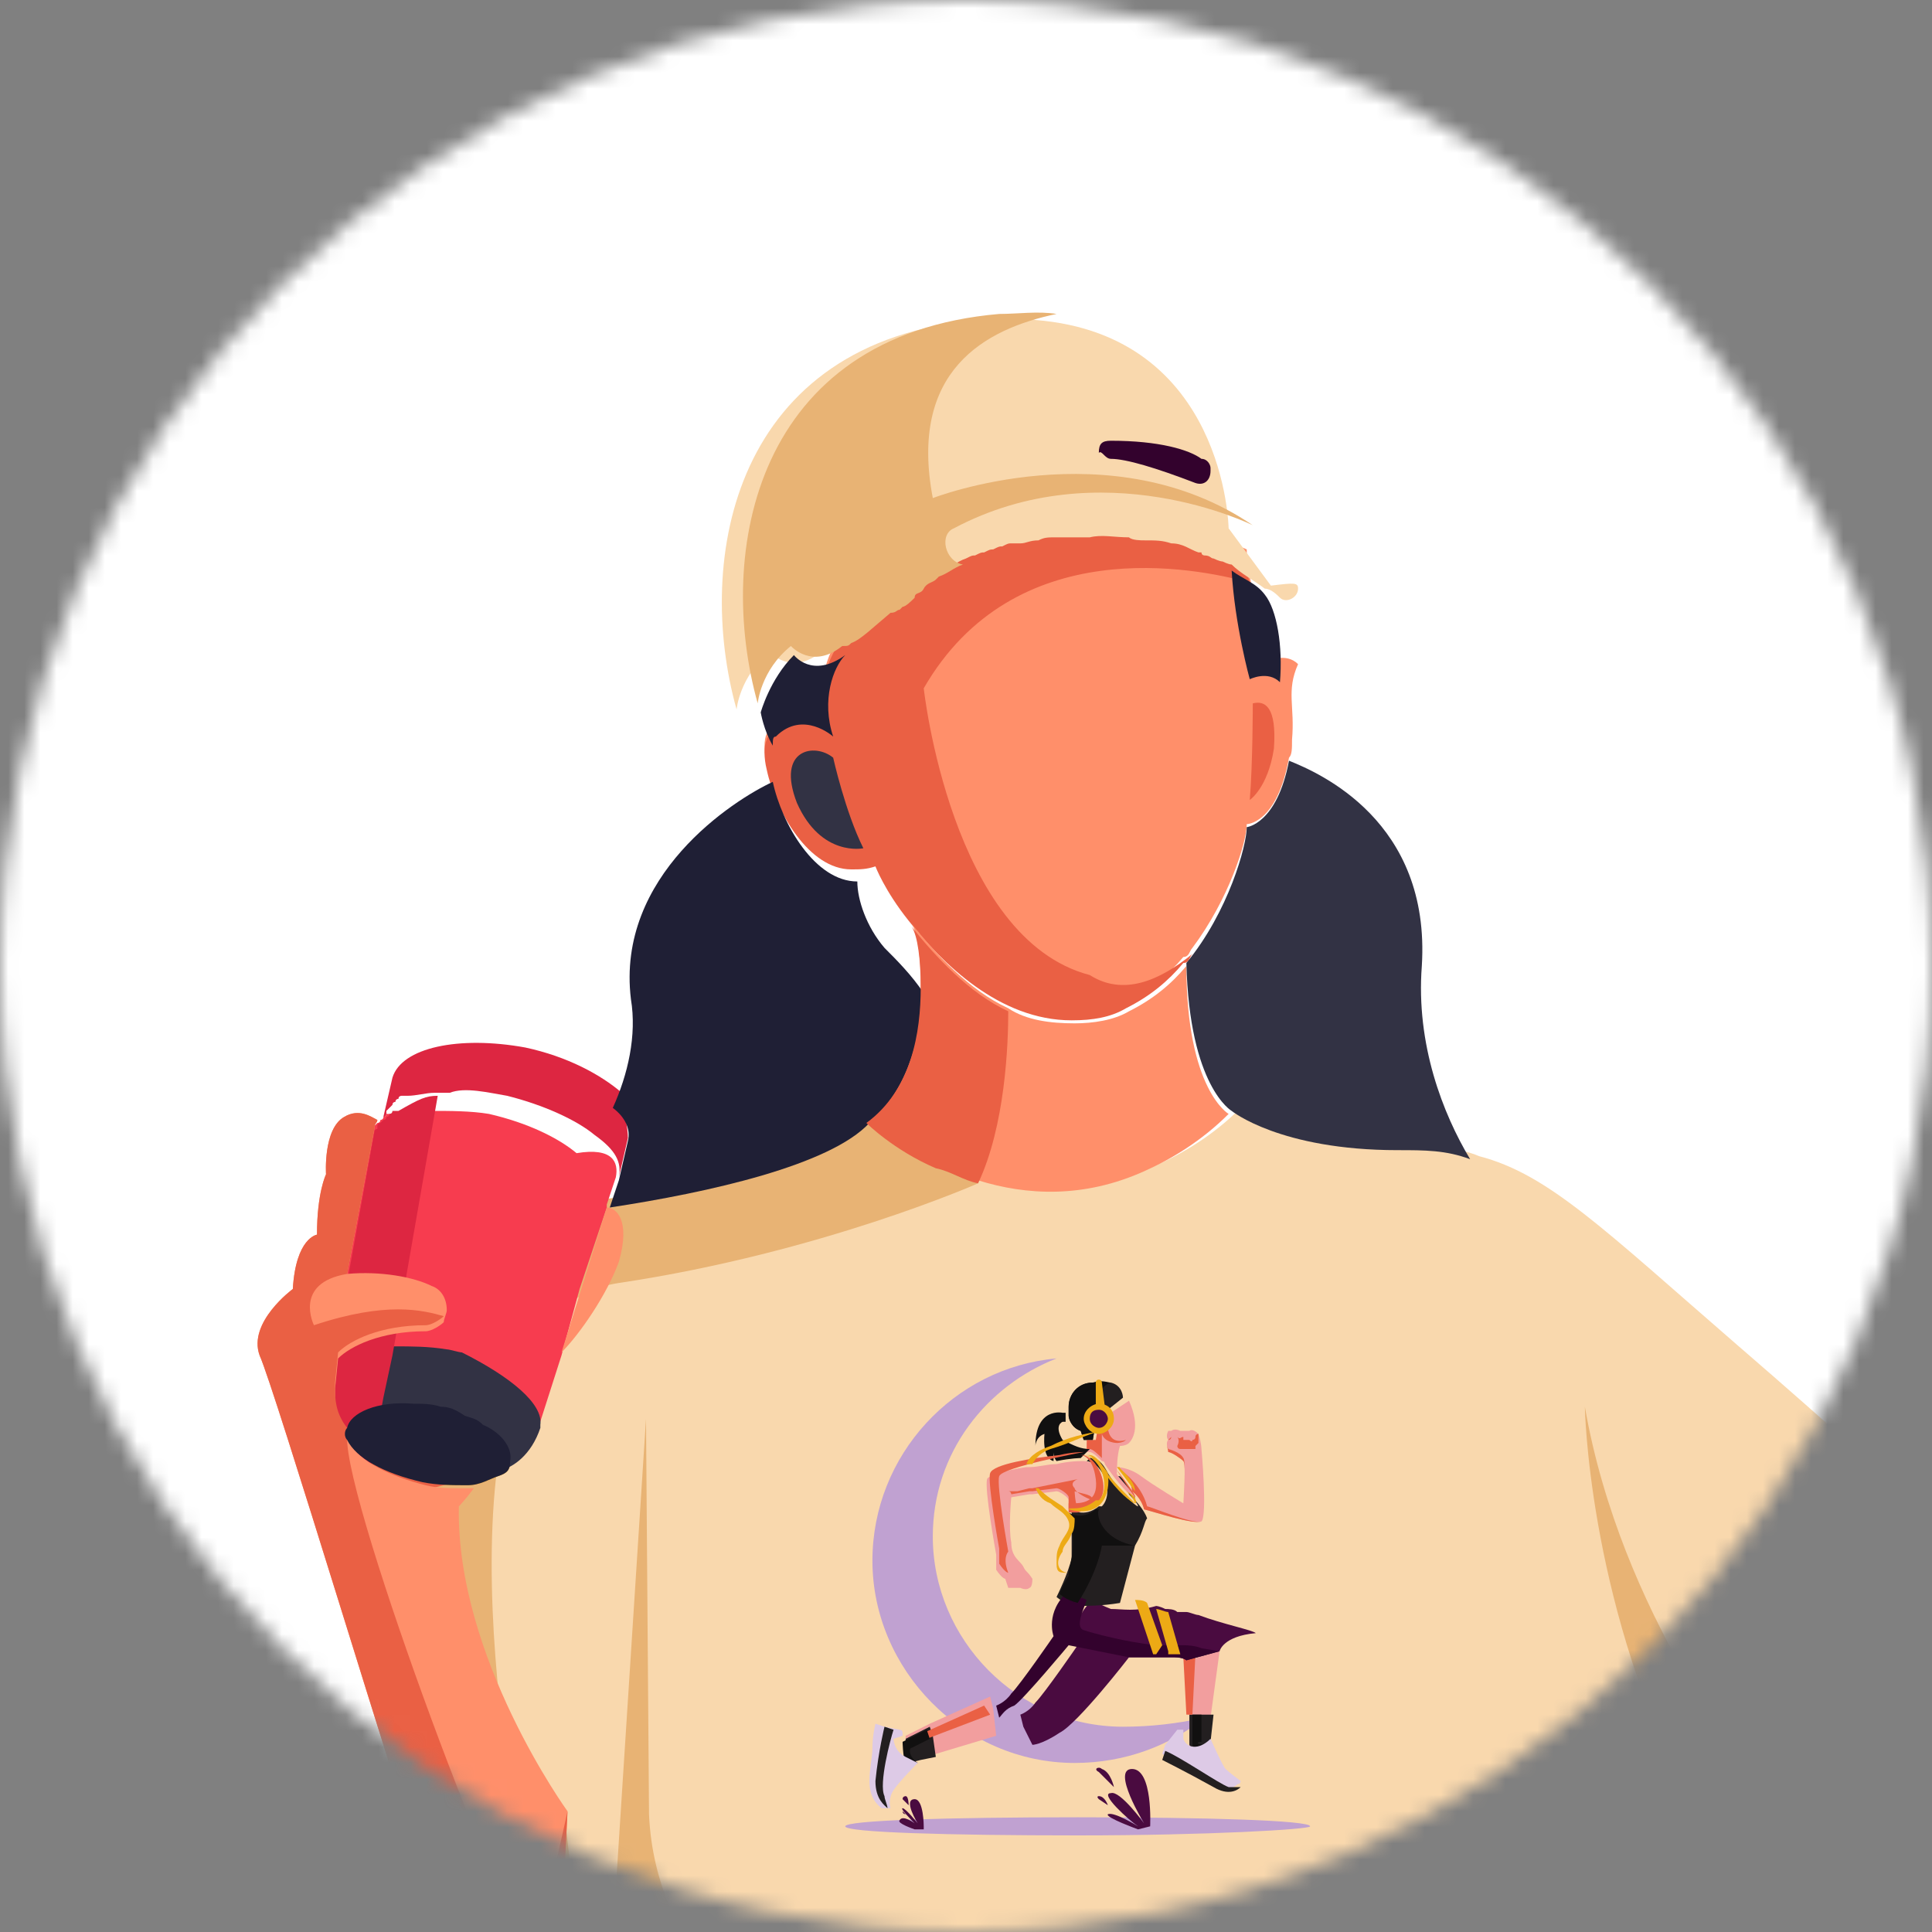 <svg width="120" height="120" viewBox="0 0 120 120" fill="none" xmlns="http://www.w3.org/2000/svg">
<rect x="0" y="0" width="120" height="120" fill="#808080" stroke="none"/>
<mask id="mask0_467_19164" style="mask-type:alpha" maskUnits="userSpaceOnUse" x="0" y="0" width="120" height="120">
<circle cx="60" cy="60" r="60" fill="#C4C4C4"/>
</mask>
<g mask="url(#mask0_467_19164)">
<path d="M245.063 -43.5H-117.937V357.938H245.063V-43.5Z" fill="white"/>
<path d="M131.063 121.688L117.188 119.063C119.063 118.5 120.375 118.125 120.375 118.125L106.875 113.438C106.875 113.438 94.125 120.563 87.375 125.813C87.375 125.813 84.938 126.75 83.25 129.563H43.5L42.938 132.188L37.5 134.25C34.688 135.375 31.312 134.063 30.188 130.875C28.5 126.75 26.625 121.5 25.875 116.438C25.688 114.938 25.688 113.813 25.688 112.313C25.688 112.313 25.688 112.313 25.688 112.125C25.688 106.688 26.812 95.813 27.75 87.375C28.5 80.813 29.25 75.563 29.25 75.563C29.25 75.563 31.312 75.375 34.312 75C35.438 74.813 36.938 74.813 38.438 74.438C44.062 73.688 51 72.375 53.812 69.938C54 69.75 54.375 69.375 54.562 69.188C54.562 69.188 56.25 70.688 58.875 72C59.625 72.563 60.562 72.75 61.5 72.938C64.312 73.875 68.062 74.063 71.812 72.375C73.5 71.625 75.375 70.5 77.062 68.813C77.062 68.813 80.25 71.438 87.375 71.25C89.062 71.25 90.562 71.25 91.875 71.813C96.188 72.938 99.563 76.313 108 83.625C118.875 93 132.375 105.563 133.313 107.25C133.688 109.5 132.938 116.813 131.063 121.688Z" fill="#F9D8AD"/>
<path d="M108.75 110.063C108.75 110.063 100.688 100.313 98.438 87.375C98.438 87.375 98.625 99 104.438 110.813L82.5 127.5C82.5 127.5 68.062 127.687 56.25 128.062C47.812 128.25 40.688 121.5 40.312 112.688L40.125 88.125L37.688 126C36.938 125.063 36.562 123.937 36.188 122.625L35.062 112.688C35.062 112.688 33.562 113.438 31.688 113.813C29.625 114.375 27.188 114.375 25.125 112.688C25.125 113.813 25.312 115.312 25.312 116.812C26.062 121.875 27.938 127.5 29.625 131.25C30.75 134.063 34.125 135.562 36.938 134.625L42.375 132.563L42.938 129.937H82.688C84.188 127.312 86.812 126.187 86.812 126.187C93.375 120.937 106.313 113.813 106.313 113.813L125.813 105.75L108.75 110.063Z" fill="#E8B374"/>
<path d="M60.75 73.5C60.75 73.5 51 77.812 38.438 79.688C25.875 81.562 32.062 112.875 32.062 112.875L31.5 113.813L29.062 120.562C29.062 120.562 27.375 119.063 25.312 116.438C25.125 114.938 25.125 113.813 25.125 112.313C25.125 112.313 25.125 112.312 25.125 112.125C25.125 106.687 26.25 95.812 27.188 87.375C27.938 80.812 28.688 75.562 28.688 75.562C28.688 75.562 30.75 75.375 33.75 75C34.875 74.812 36.375 74.812 37.875 74.438C43.5 73.688 50.438 72.375 53.25 69.938C53.438 69.75 53.812 69.375 54 69.188C54 69.188 55.688 70.688 58.312 72C59.062 72.75 59.812 72.938 60.75 73.5Z" fill="#E8B374"/>
<path d="M80.25 45.938C80.25 46.5 80.25 46.875 80.062 47.062C79.312 51.188 77.438 51.188 77.438 51.188C77.438 52.312 76.312 55.875 74.062 58.875C73.875 59.062 73.875 59.438 73.5 59.438C72.562 60.562 71.438 61.5 69.938 62.25C69 62.812 67.875 63 66.562 63C62.062 63 58.5 59.438 56.438 56.812C54.938 54.938 54.375 53.438 54.375 53.438C53.812 53.625 53.438 53.625 52.875 53.625C50.25 53.625 48.188 50.062 47.625 47.438C47.438 46.688 47.438 45.938 47.625 45.562C47.625 45.375 47.812 45.375 47.812 45C49.688 43.5 51.375 45 51.375 45C50.625 42.562 51.375 40.688 52.125 39.562C52.312 39.562 52.312 39.375 52.688 39.375C53.25 38.812 53.812 38.25 55.125 37.5C55.312 37.5 55.312 37.312 55.688 37.312L55.875 37.125C56.062 36.938 56.438 36.562 56.625 36.562C56.812 36.375 57.188 36.375 57.188 36C57.375 35.812 57.75 35.812 57.938 35.438L58.125 35.25C59.062 34.688 60 34.312 60.938 33.75C61.125 33.75 61.125 33.75 61.5 33.562C61.688 33.562 61.688 33.562 62.062 33.375C62.25 33.375 62.25 33.375 62.625 33.188C62.812 33.188 62.812 33.188 63.188 33C63.375 33 63.375 33 63.75 32.812C63.938 32.812 63.938 32.812 64.312 32.812C64.875 32.812 65.062 32.625 65.438 32.625C66 32.625 66.188 32.438 66.562 32.438C66.75 32.438 67.312 32.438 67.5 32.438C67.688 32.438 67.688 32.438 68.062 32.438C68.25 32.438 68.25 32.438 68.625 32.438C69.375 32.438 70.312 32.438 71.062 32.438C71.25 32.438 71.812 32.438 72 32.625C72.562 32.625 72.938 32.812 73.688 32.812C74.25 33 74.625 33 75.375 33.375H75.562C75.562 33.375 75.75 33.375 75.75 33.562C75.938 33.562 75.938 33.75 76.312 33.75C76.5 33.75 76.875 33.938 76.875 33.938C77.062 33.938 77.438 34.125 77.438 34.125C77.438 34.688 77.438 35.25 77.625 35.812C78.188 38.625 78.75 41.062 78.75 41.062C78.75 41.062 79.875 40.5 80.625 41.25C79.875 42.938 80.438 43.875 80.25 45.938Z" fill="#FF8F6A"/>
<path d="M74.062 59.25C73.875 59.437 73.875 59.812 73.5 59.812C72.562 60.937 71.438 61.875 69.938 62.625C69 63.187 67.875 63.375 66.562 63.375C62.062 63.375 58.5 59.812 56.438 57.187C54.938 55.312 54.375 53.812 54.375 53.812C53.812 54 53.438 54 52.875 54C50.25 54 48.188 50.437 47.625 47.812C47.438 47.062 47.438 46.312 47.625 45.937C47.625 45.75 47.812 45.75 47.812 45.375C49.688 43.875 51.375 45.375 51.375 45.375C50.625 42.937 51.375 41.062 52.125 39.937C52.312 39.937 52.312 39.75 52.688 39.75C53.25 39.187 53.812 38.625 55.125 37.875C55.312 37.875 55.312 37.687 55.688 37.687L55.875 37.5C56.062 37.312 56.438 36.937 56.625 36.937C56.812 36.75 57.188 36.75 57.188 36.375C57.375 36.187 57.75 36.187 57.938 35.812L58.125 35.625C59.062 35.062 60 34.687 60.938 34.125C61.125 34.125 61.125 34.125 61.5 33.937C61.688 33.937 61.688 33.937 62.062 33.75C62.25 33.75 62.25 33.75 62.625 33.562C62.812 33.562 62.812 33.562 63.188 33.375C63.375 33.375 63.375 33.375 63.75 33.187C63.938 33.187 63.938 33.187 64.312 33.187C64.875 33.187 65.062 33 65.438 33C66 33 66.188 32.812 66.562 32.812C66.75 32.812 67.312 32.812 67.5 32.812C67.688 32.812 67.688 32.812 68.062 32.812C68.25 32.812 68.25 32.812 68.625 32.812C69.375 32.812 70.312 32.812 71.062 32.812C71.25 32.812 71.812 32.812 72 33C72.562 33 72.938 33.187 73.688 33.187C74.25 33.375 74.625 33.375 75.375 33.75H75.563C75.563 33.75 75.75 33.75 75.75 33.937C75.938 33.937 75.938 34.125 76.312 34.125C76.5 34.125 76.875 34.312 76.875 34.312C77.062 34.312 77.438 34.5 77.438 34.5C77.438 35.062 77.438 35.625 77.625 36.187C74.25 35.25 63 33 57.375 42.75C57.375 42.75 59.062 58.312 67.688 60.562C69.75 61.875 72 60.937 74.062 59.25Z" fill="#EA6044"/>
<path d="M120.188 118.125C120.188 118.125 119.063 118.313 117 119.063C110.438 120.938 95.25 125.438 92.625 127.5C89.25 130.313 89.062 138.563 89.062 138.563C89.062 138.563 90 140.25 91.125 143.25C91.688 144.938 91.688 147 91.688 148.688C91.688 149.813 91.5 150.75 91.5 150.75L85.125 134.625C84.188 138.188 82.688 139.875 81.562 140.25C81.375 140.438 80.812 140.438 80.625 140.25C80.062 140.063 79.875 139.5 80.062 138.75L82.125 133.313C82.125 131.625 82.688 130.125 83.25 129.188C84.75 126.563 87.375 125.438 87.375 125.438C93.938 120.188 106.875 113.062 106.875 113.062L120.188 118.125Z" fill="#FF8F6A"/>
<path d="M31.688 90.75C31.688 91.313 31.5 91.5 30.938 91.688C30.375 91.875 29.812 92.25 29.062 92.25C28.125 92.25 27.188 92.25 26.25 92.063C23.812 91.5 22.125 90.563 21.562 89.438C21.375 89.25 21.375 88.875 21.562 88.688C21.75 87.75 23.438 87 25.688 87.188C26.25 87.188 26.812 87.188 27.375 87.375C27.938 87.375 28.312 87.563 28.875 87.938C29.438 88.125 29.625 88.125 30 88.5C30.938 88.875 31.875 89.813 31.688 90.75Z" fill="#EDAA15"/>
<path d="M39 70.688L38.438 73.125C38.625 72.188 38.25 71.438 36.938 70.5C35.812 69.562 33.75 68.625 31.5 68.062C30.375 67.875 28.875 67.5 27.938 67.875H27.75C27.75 67.875 27.75 67.875 27.562 67.875C27.375 67.875 27.375 67.875 27 67.875C26.438 67.875 25.875 68.062 25.312 68.062H25.125H24.938C24.938 68.062 24.75 68.062 24.75 68.25C24.75 68.25 24.562 68.25 24.562 68.438C24.562 68.438 24.375 68.438 24.375 68.625C24.375 68.625 24.375 68.625 24.188 68.812L24 69C24 69 24 69 24 69.188C24 69.188 24 69.375 23.812 69.375L24.375 66.938C24.938 65.062 28.5 64.312 32.625 65.062C35.25 65.625 37.312 66.75 38.625 67.875C38.812 69.188 39 70.125 39 70.688Z" fill="#DD2641"/>
<path d="M38.25 73.125L37.688 74.812V75L36 80.062L34.875 84.188L33.375 88.875L29.25 88.125L28.125 87.938L27.188 87.75L25.125 87.188L23.625 87L20.062 86.25V86.062L22.875 70.5C22.875 70.5 22.875 70.312 23.062 70.312C23.062 70.312 23.062 70.312 23.062 70.125C23.062 69.938 23.25 69.938 23.25 69.938C23.25 69.938 23.25 69.938 23.438 69.75C23.438 69.75 23.625 69.75 23.625 69.562C23.625 69.562 23.812 69.562 23.812 69.375C23.812 69.375 24 69.375 24 69.188H24.188H24.375C24.938 69 25.312 69 26.062 69C26.062 69 26.062 69 26.25 69H26.438C26.438 69 26.438 69 26.625 69H26.812C27.938 69 29.25 69 30.375 69.188C32.812 69.75 34.688 70.688 35.812 71.625C38.062 71.25 38.438 72.188 38.25 73.125Z" fill="#F73C4F"/>
<path d="M33.562 88.5V88.688C33 90.375 31.875 91.125 31.125 91.312C30.375 91.5 30.188 91.5 30.188 91.5H29.438L25.125 91.312C24.375 91.125 24 90.75 23.438 90.562C22.688 90 21.938 89.625 21.75 88.875C20.812 87.75 20.812 86.438 20.812 85.688V85.5C20.812 85.5 20.812 85.5 20.812 85.312C21 84.375 22.688 83.625 24.562 83.625C25.5 83.625 26.625 83.625 27.75 83.812C27.938 83.812 28.5 84 28.688 84C31.688 85.5 33.75 87.188 33.562 88.5Z" fill="#323244"/>
<path d="M38.438 78.375C37.688 80.437 36 82.875 34.875 84L37.688 75C38.25 75 39.188 75.75 38.438 78.375Z" fill="#FF8F6A"/>
<path d="M80.625 36.563C80.625 37.125 79.875 37.5 79.5 37.125C79.312 36.938 78.938 36.563 78.562 36.563C77.812 36 77.062 35.625 76.5 35.063C76.312 35.063 75.938 34.875 75.938 34.875C75.75 34.875 75.375 34.688 75.375 34.688C75.188 34.688 75.188 34.5 74.812 34.5C74.812 34.5 74.625 34.5 74.625 34.312H74.438C73.875 34.125 73.5 33.75 72.75 33.75C72.188 33.563 71.812 33.563 71.062 33.563C70.875 33.563 70.312 33.562 70.125 33.375C69.188 33.375 68.438 33.188 67.688 33.375C67.5 33.375 67.5 33.375 67.125 33.375C66.938 33.375 66.938 33.375 66.562 33.375C66.375 33.375 65.812 33.375 65.625 33.375C65.062 33.375 64.875 33.375 64.5 33.563C63.938 33.563 63.75 33.75 63.375 33.75C63.188 33.75 63.188 33.75 62.812 33.75C62.625 33.75 62.625 33.75 62.25 33.938C62.062 33.938 62.062 33.938 61.688 34.125C61.5 34.125 61.5 34.125 61.125 34.312C60.938 34.312 60.938 34.313 60.562 34.5C60.375 34.5 60.375 34.5 60 34.688C59.438 34.875 59.062 35.25 58.5 35.438C57.938 35.625 57.562 36 57 36.188L56.812 36.375C56.625 36.563 56.25 36.563 56.062 36.938C55.875 37.125 55.5 37.125 55.5 37.5C55.312 37.688 54.938 38.062 54.75 38.062L54.562 38.25C54.375 38.25 54.375 38.438 54 38.438C52.875 39.375 52.125 40.125 51.562 40.313C51.375 40.5 51.375 40.5 51 40.5C49.125 42 47.812 40.5 47.812 40.5C45.938 42 45.75 44.063 45.75 44.063C43.125 34.688 45.562 21.188 60.75 19.875C61.875 19.875 63.188 19.688 64.312 19.875C76.125 20.813 76.312 32.813 76.312 32.813L78.938 36.375C80.438 36.188 80.625 36.188 80.625 36.563Z" fill="#F9D8AD"/>
<path d="M51.75 45.75C51.75 45.75 49.875 44.063 48.188 45.75C48 45.75 48 45.938 48 46.313C47.438 45.375 47.25 44.25 47.25 44.25C47.25 44.25 47.812 42.188 49.312 40.688C49.312 40.688 50.438 42.188 52.5 40.688C51.75 41.438 51 43.5 51.75 45.75Z" fill="#1F1F35"/>
<path d="M76.312 69.188C74.625 70.875 72.75 72 71.062 72.75C67.312 74.438 63.75 74.25 60.75 73.312C59.812 73.125 59.062 72.562 58.125 72.375C55.5 71.25 53.812 69.562 53.812 69.562C56.625 67.5 57.188 63.938 57.188 61.125C57.188 59.438 57 57.938 56.625 57.375C58.125 59.25 60.188 61.5 62.625 62.625C63.75 63.375 65.25 63.562 66.75 63.562C67.875 63.562 69.188 63.375 70.125 62.812C71.625 62.062 72.75 61.125 73.688 60C73.688 67.688 76.312 69.188 76.312 69.188Z" fill="#FF8F6A"/>
<path d="M54 69.75C51.562 72.375 44.062 74.062 37.875 75L38.438 73.312L39 70.875C39.188 70.125 38.812 69.375 38.062 68.812C39 66.75 39.562 64.312 39.188 62.062C38.25 54.375 45.562 49.688 48 48.562C48.562 51.188 50.625 54.75 53.25 54.75C53.25 55.875 53.812 57.562 54.938 58.875C55.688 59.625 56.625 60.562 57.375 61.688C57.188 63.938 56.625 67.5 54 69.75Z" fill="#1F1F35"/>
<path d="M91.312 72C89.812 71.438 88.5 71.438 86.812 71.438C79.5 71.438 76.5 69 76.5 69C76.5 69 73.875 67.5 73.688 59.813C76.312 56.625 77.438 52.5 77.438 51.375C77.438 51.375 79.312 51.188 80.062 47.25C81.938 48 88.875 51 88.312 60C87.938 64.875 89.625 69.188 91.312 72Z" fill="#323244"/>
<path d="M79.5 42.375C78.75 41.625 77.625 42.188 77.625 42.188C77.625 42.188 76.688 38.812 76.5 35.438C77.25 36 78 36.188 78.562 36.938C79.312 37.875 79.688 40.125 79.5 42.375Z" fill="#1F1F35"/>
<path d="M77.813 43.688C77.813 43.688 77.813 47.438 77.625 49.688C77.625 49.688 78.75 48.938 79.125 46.5C79.313 43.875 78.563 43.5 77.813 43.688Z" fill="#EA6044"/>
<path d="M51.75 47.062C51.75 47.062 52.5 50.437 53.625 52.687C53.625 52.687 51 53.25 49.5 49.875C48.188 46.5 50.625 46.125 51.75 47.062Z" fill="#323244"/>
<path d="M60.75 73.5C59.812 73.313 59.062 72.75 58.125 72.563C55.5 71.438 53.812 69.75 53.812 69.75C56.625 67.688 57.188 64.125 57.188 61.313C57.188 59.625 57 58.125 56.625 57.563C58.125 59.438 60.188 61.688 62.625 62.813C62.625 64.875 62.438 69.938 60.75 73.5Z" fill="#EA6044"/>
<path d="M59.812 35.063C59.25 35.25 58.875 35.625 58.312 35.813L58.125 36C57.938 36.188 57.562 36.188 57.375 36.563C57.188 36.938 56.812 36.75 56.812 37.125C56.625 37.313 56.25 37.688 56.062 37.688L55.875 37.875C55.688 37.875 55.688 38.063 55.312 38.063C54.188 39 53.438 39.75 52.875 39.938C52.688 40.125 52.688 40.125 52.312 40.125C50.438 41.625 49.125 40.125 49.125 40.125C47.25 41.625 47.062 43.688 47.062 43.688C44.438 34.313 46.875 20.813 62.062 19.5C63.188 19.5 64.5 19.313 65.625 19.5C61.125 20.438 56.438 23.063 57.938 30.938C57.938 30.938 69 26.625 77.812 32.625C77.812 32.625 68.438 27.938 59.25 32.813C58.312 33.188 58.688 34.875 59.812 35.063Z" fill="#E8B374"/>
<path d="M120.188 118.125C120.188 118.125 119.063 118.313 117 119.063L104.063 117L87.188 127.125C87.188 127.125 82.875 129.563 83.438 133.313C83.438 133.313 81.75 138.563 80.25 140.438C79.688 140.25 79.5 139.688 79.688 138.938L81.75 133.5C81.75 131.813 82.312 130.313 82.875 129.375C84.375 126.75 87 125.625 87 125.625C93.562 120.375 106.5 113.25 106.5 113.25L120.188 118.125Z" fill="#EA6044"/>
<path d="M28.125 92.062C26.625 92.625 22.125 93.562 20.812 90.375C18.938 86.625 21 84 21 84L20.812 85.875C20.812 85.875 20.812 85.875 20.812 86.062V86.25C20.812 87 20.812 88.125 21.75 89.438C22.312 90.562 24.188 91.5 26.438 92.062C26.625 92.062 27.375 92.062 28.125 92.062Z" fill="#EA6044"/>
<path d="M27.188 68.062L24.375 84.188L23.812 86.812L23.062 90.938C23.062 90.938 23.062 90.938 23.062 91.125C22.312 90.562 21.562 90.188 21.375 89.438C20.438 88.312 20.438 87 20.438 86.25V86.062C20.438 86.062 20.438 86.062 20.438 85.875L23.25 70.312C23.25 70.312 23.25 70.125 23.438 70.125C23.438 70.125 23.438 70.125 23.438 69.938C23.438 69.75 23.625 69.75 23.625 69.75C23.625 69.75 23.625 69.75 23.812 69.562C23.812 69.562 24 69.562 24 69.375C24 69.375 24.188 69.375 24.188 69.188C24.188 69.188 24.375 69.188 24.375 69H24.562H24.75C26.062 68.25 26.438 68.062 27.188 68.062Z" fill="#DD2641"/>
<path d="M35.25 112.5L34.312 131.25C34.312 131.25 29.062 125.25 27 118.312C24.562 111.187 17.062 86.25 16.125 84.187C15.375 82.125 18.188 80.062 18.188 80.062C18.375 76.875 19.688 76.687 19.688 76.687C19.688 74.062 20.25 72.937 20.25 72.937C20.25 72.937 20.062 70.125 21.375 69.375C22.312 68.812 23.062 69.375 23.438 69.562C23.438 69.75 23.25 69.75 23.25 70.125L21.562 79.125C23.625 78.937 25.688 79.312 26.812 79.875C27.375 80.062 27.75 80.625 27.75 81.375C27.75 81.562 27.562 81.937 27.562 82.125C27.375 82.312 26.812 82.687 26.438 82.687C23.625 82.687 21.75 83.625 21 84.375L20.812 86.25C20.812 86.25 20.812 86.25 20.812 86.437V86.625C20.812 87.187 20.812 88.125 21.562 89.062C21.562 89.25 21.75 89.625 21.75 89.625C22.312 90.75 24.188 91.687 26.438 92.25C27.188 92.437 27.938 92.437 28.5 92.437C28.688 92.437 29.25 92.437 29.438 92.437C28.875 93.187 28.5 93.562 28.5 93.562C28.312 102.937 35.25 112.5 35.25 112.5Z" fill="#FF8F6A"/>
<path d="M35.25 112.5L34.312 131.25C34.312 131.25 29.062 125.25 27 118.312C24.562 111.187 17.062 86.25 16.125 84.187C15.375 82.125 18.188 80.062 18.188 80.062C18.375 76.875 19.688 76.687 19.688 76.687C19.688 74.062 20.25 72.937 20.25 72.937C20.25 72.937 20.062 70.125 21.375 69.375C22.312 68.812 23.062 69.375 23.438 69.562C23.438 69.75 23.25 69.75 23.25 70.125L21.562 79.125C18.188 79.687 19.5 82.312 19.5 82.312C24 80.812 26.25 81.375 27.562 81.75C27.375 81.937 26.812 82.312 26.438 82.312C23.625 82.312 21.75 83.25 21 84L20.812 85.875C20.812 85.875 20.812 85.875 20.812 86.062V86.25C20.812 86.812 20.812 87.75 21.562 88.687C21.562 88.875 21.562 88.875 21.562 89.25C21.375 93.375 31.875 121.312 33 120.75C33.562 120.375 35.25 112.5 35.25 112.5Z" fill="#EA6044"/>
<path d="M31.688 90.75C31.688 91.313 31.5 91.5 30.938 91.688C30.375 91.875 29.812 92.25 29.062 92.25C28.125 92.25 27.188 92.25 26.25 92.063C23.812 91.5 22.125 90.563 21.562 89.438C21.375 89.25 21.375 88.875 21.562 88.688C21.75 87.75 23.438 87 25.688 87.188C26.25 87.188 26.812 87.188 27.375 87.375C27.938 87.375 28.312 87.563 28.875 87.938C29.438 88.125 29.625 88.125 30 88.5C30.938 88.875 31.875 89.813 31.688 90.75Z" fill="#1F1F35"/>
<path d="M69 28.5C69.938 28.5 71.812 29.062 74.25 30C74.812 30.188 75.188 29.812 75.188 29.25V29.062C75.188 28.875 75 28.5 74.625 28.5C73.875 27.938 72 27.375 69 27.375C68.438 27.375 68.25 27.562 68.25 28.125C68.438 27.938 68.625 28.5 69 28.5Z" fill="#33022D"/>
<path d="M69.75 107.25C63.188 107.25 57.938 101.812 57.938 95.437C57.938 90.187 61.312 86.062 65.625 84.375C59.25 84.937 54.188 90.375 54.188 96.937C54.188 103.687 59.812 109.5 66.75 109.5C69.938 109.5 72.75 108.375 74.812 106.687C73.125 107.062 71.438 107.25 69.75 107.25Z" fill="#C0A1D1"/>
<path d="M61.875 107.813L58.125 108.938L57.188 109.125L56.438 109.313C56.25 108.563 56.25 107.813 56.25 107.813L57.75 107.063L61.5 105.375L61.688 106.125L61.875 107.813Z" fill="#F29E9E"/>
<path d="M58.125 109.125L57.188 109.313L56.438 109.5C56.25 108.75 56.25 108 56.25 108L57.75 107.25L57.938 107.813L58.125 109.125Z" fill="#231F20"/>
<path d="M61.5 106.5L57.562 108L57.375 107.625L61.125 105.937L61.5 106.5Z" fill="#EA6044"/>
<path d="M57 109.5L56.25 109.688C56.062 108.938 56.062 108.188 56.062 108.188L57.562 107.438L57.75 108L56.625 108.563C56.438 108.563 56.438 109.125 57 109.5Z" fill="#111010"/>
<path d="M75.75 102.563L75.188 106.688L75 108.375V109.125C74.25 109.313 73.875 108.563 73.875 108.563V106.688V103.125L74.438 102.938L75.75 102.563Z" fill="#F29E9E"/>
<path d="M75.375 106.5L75.188 108.188L75 108.938C74.25 109.125 73.875 108.375 73.875 108.375V106.5H75.375V106.5Z" fill="#231F20"/>
<path d="M74.25 102.75L74.062 106.5H73.688L73.5 102.938L74.25 102.75Z" fill="#EA6044"/>
<path d="M75.188 108.188V108.938C74.438 109.125 74.062 108.375 74.062 108.375V106.5H74.625V108.188C74.063 108.188 74.625 108.563 75.188 108.188Z" fill="#111010"/>
<path d="M75.75 102.562L73.688 103.125C73.688 103.125 73.5 102.937 72.938 102.937C72.938 102.937 72.938 102.937 72.75 102.937C72.75 102.937 72.75 102.937 72.562 102.937H72.375H72.188H72C71.812 102.937 71.438 102.937 71.438 102.937C71.25 102.937 70.688 102.937 70.5 102.937H70.312C70.312 102.937 70.312 102.937 70.125 102.937C70.125 102.937 66.938 107.062 65.812 107.625C64.688 108.375 64.125 108.375 64.125 108.375L63.562 107.25L63.375 106.5C63.375 106.5 63.938 106.312 64.312 105.75C64.875 105.187 66.938 102.187 66.938 102.187C66.938 102.187 66.375 100.687 67.875 99.375C67.875 99.375 68.062 99.562 69 99.937C69.75 99.937 70.5 100.125 71.812 99.75C71.812 99.75 72 99.75 72.375 99.937C72.562 99.937 72.938 99.937 73.125 100.125C73.312 100.125 73.312 100.125 73.688 100.125C73.875 100.125 74.25 100.312 74.438 100.312C75.938 100.875 77.812 101.25 78 101.437C75.938 101.625 75.75 102.562 75.75 102.562Z" fill="#4A0B40"/>
<path d="M70.5 96L69.562 99.562C68.438 99.75 67.5 99.75 66.75 99.75C66 99.562 65.625 99.188 65.625 99.188C65.625 99.188 66.375 97.688 66.562 96.75C66.562 96 66.562 94.312 66.562 93.938V93.75C66.562 93.75 67.312 94.312 68.25 93.562C68.25 93.562 68.25 93.562 68.438 93.562C69.188 92.812 68.625 90.938 67.5 90.75H67.312H67.5L67.688 90.562C67.688 90.562 67.688 90.562 67.875 90.562C68.062 90.562 68.438 90.75 68.812 91.5C69.375 92.438 70.5 93.562 70.688 93.562C70.688 93.562 70.688 93.375 70.125 92.812C69.938 92.25 69.375 91.875 69.375 91.875V91.688H69.562C69.562 91.688 70.5 92.625 70.5 93.188C70.5 93.188 71.062 93.75 71.25 94.312C71.062 94.5 71.062 95.062 70.5 96Z" fill="#231F20"/>
<path d="M68.062 93.375C67.5 93.562 67.125 93.938 66.938 93.938C66.75 93.938 66.375 93.938 66.375 93.938C66.375 93.938 66.375 93.938 66.375 93.75C66.375 93.75 66.375 93.75 66.375 93.562V93.375V93.188C66.375 93 65.812 92.625 65.625 92.625L64.125 92.812H63.938L62.812 93C62.812 93 62.625 94.875 62.812 95.812C62.812 96.75 63.375 96.938 63.562 97.312C63.75 97.688 63.75 97.5 64.125 98.062C64.125 98.625 63.938 98.625 63.938 98.625C63.75 98.812 63.375 98.625 63.375 98.625C63.188 98.625 62.812 98.625 62.812 98.625H62.625L62.438 98.062C62.438 98.062 62.25 98.062 61.875 97.5C61.875 97.312 61.875 96.562 61.875 96.562C61.875 96.562 61.125 92.438 61.312 91.875C61.312 91.688 62.438 91.312 63.75 91.125H63.938C64.5 91.125 65.062 90.938 65.625 90.938C66.375 90.75 67.125 90.75 67.125 90.75H67.312C68.438 90.75 69 92.812 68.062 93.375Z" fill="#F29E9E"/>
<path d="M74.625 94.5C74.625 94.688 74.625 94.688 74.625 94.5C74.063 94.688 71.812 93.938 71.062 93.75C70.875 93 70.312 92.625 70.312 92.625C70.312 91.875 69.375 91.125 69.375 91.125C69.375 91.125 70.125 91.125 70.875 91.688C71.625 92.25 73.5 93.375 73.5 93.375C73.5 93.375 73.688 90.938 73.5 90.75C73.312 90.563 72.75 90.188 72.562 90.188C72.562 90 72.375 89.625 72.562 89.438C72.562 89.438 72.375 89.25 72.562 88.875H72.75C72.75 88.875 72.938 88.688 73.312 88.875C73.312 88.875 73.5 88.875 73.875 88.875C73.875 88.875 74.062 88.688 74.438 89.063C74.625 89.625 74.625 90 74.625 90C74.625 90 75 94.125 74.625 94.5Z" fill="#F29E9E"/>
<path d="M70.5 93C69.938 92.812 69 91.5 68.625 90.938C68.625 90.75 68.438 90.75 68.438 90.75C68.25 90.562 67.875 90.188 67.688 90.188C67.5 90.188 67.5 90.188 67.5 90.188V89.625H68.063L68.25 88.5C68.062 87.75 68.438 87.75 68.438 87.75L69 87.938V87.75L70.125 87C70.875 88.688 70.312 89.438 70.125 89.625C69.938 89.812 69.562 89.812 69.562 89.812C69.375 90.375 69.375 91.312 69.375 91.312V91.5C69.188 91.5 70.688 93 70.5 93Z" fill="#F29E9E"/>
<path d="M68.812 87.562V87.75L68.25 87.562C68.25 87.562 67.5 87.562 68.062 88.312L67.875 89.438H67.312L67.125 88.875C66.562 88.688 66.375 88.125 66.375 87.938C66.375 87.75 66.375 87.75 66.375 87.375C66.375 86.625 66.938 85.875 67.875 85.875C68.438 85.875 68.812 85.875 69 85.875C69.75 86.062 69.75 86.812 69.75 86.812L68.812 87.562Z" fill="#231F20"/>
<path d="M67.688 90L67.125 90.562C67.125 90.562 66.562 90.562 65.625 90.75C65.438 90.562 65.438 90.188 65.438 90.188C65.438 90.375 65.438 90.75 65.438 90.75C64.688 90.562 64.875 89.062 64.875 89.062C64.312 89.25 64.312 89.812 64.312 89.812C64.312 87.375 66 87.75 66 87.75H66.188C66.188 87.938 66.188 87.938 66.188 88.312H66C66 88.312 65.438 88.5 66 89.438C66.75 89.813 67.125 90 67.688 90Z" fill="#111010"/>
<path d="M66.75 87.938L66.562 87.375H66.75C66.375 87.562 66.375 87.938 66.75 87.938Z" fill="#EDAA15"/>
<path d="M73.5 93.375C73.5 93.375 73.688 90.938 73.5 90.75C73.312 90.562 72.75 90.188 72.562 90.188C72.562 90 72.375 89.625 72.562 89.438L72.75 89.25C72.75 89.25 72.75 89.438 72.562 89.438C72.375 89.625 72.562 90 72.562 90C72.562 90 73.312 90.188 73.5 90.562C73.688 90.75 73.5 93.375 73.5 93.375V93.938V93.375Z" fill="#EA6044"/>
<path d="M69.938 89.438C69.75 89.625 69.375 89.625 69.375 89.625C69.375 89.625 68.625 89.625 68.438 89.063V90.563C68.25 90.375 67.875 90 67.688 90C67.5 90 67.5 90 67.5 90V89.438H68.063L68.25 88.313C68.062 87.563 68.438 87.563 68.438 87.563C68.438 87.563 67.875 87.75 68.25 88.125C68.438 88.688 68.812 88.313 68.812 88.313C68.812 88.313 68.625 89.813 69.938 89.438Z" fill="#EA6044"/>
<path d="M68.438 87.938L68.625 88.5C68.625 88.5 68.438 88.5 68.438 88.312C68.062 87.938 68.438 87.938 68.438 87.938Z" fill="#EA6044"/>
<path d="M66.75 92.625C66.75 92.625 66.75 93.187 66.938 93.75C66.75 93.75 66.375 93.75 66.375 93.75C66.375 93.75 66.375 93.75 66.375 93.562C66.375 93.562 66.375 93.562 66.375 93.375V93.187V93C66.375 92.812 65.812 92.437 65.625 92.437L64.125 92.625H63.938L62.812 92.812C62.812 92.812 62.812 92.625 62.625 92.625C62.625 92.625 62.812 92.625 63.188 92.625L63.938 92.437H64.125L66.938 91.875C66.938 91.875 66.375 92.062 66.75 92.437C66.75 92.625 67.312 93 67.875 93.187C67.875 92.812 67.312 92.812 66.75 92.625Z" fill="#EA6044"/>
<path d="M74.625 94.5C74.625 94.688 74.625 94.688 74.625 94.5C74.062 94.688 71.812 93.938 71.062 93.75C70.875 93 70.312 92.625 70.312 92.625C70.312 91.875 69.375 91.125 69.375 91.125C69.375 91.125 70.875 92.062 71.25 93.562C71.438 93.562 74.062 94.688 74.625 94.5Z" fill="#EA6044"/>
<path d="M68.062 93.375C67.5 93.563 67.125 93.938 66.938 93.938C66.75 93.938 66.375 93.938 66.375 93.938C66.375 93.75 66.375 93.75 66.375 93.375H66.562C67.125 93.375 68.25 93.375 68.062 91.875C67.875 90.375 67.125 90.375 67.125 90.375H67.312C68.438 90.75 69 92.813 68.062 93.375Z" fill="#EA6044"/>
<path d="M62.625 97.688C62.625 97.688 62.438 97.688 62.062 97.125C62.062 96.938 62.062 96.188 62.062 96.188C62.062 96.188 61.312 92.062 61.5 91.5C61.688 90.938 64.125 90.562 65.812 90.375C66.562 90.188 67.312 90.188 67.312 90.188C67.312 90.188 62.25 91.125 62.062 91.688C61.875 92.25 62.625 96.375 62.625 96.375C62.625 96.375 62.25 96.75 62.625 97.688Z" fill="#EA6044"/>
<path d="M70.5 93C69.938 92.25 69.375 91.313 69.375 91.313C69.375 91.313 70.688 93 70.5 93Z" fill="#EA6044"/>
<path d="M75.75 102.563L73.688 103.125C73.688 103.125 73.5 102.938 72.938 102.938C72.938 102.938 72.938 102.938 72.75 102.938C72.75 102.938 72.75 102.938 72.562 102.938H72.375H72.188H72C71.812 102.938 71.438 102.938 71.438 102.938C71.25 102.938 70.688 102.938 70.5 102.938H70.312C70.312 102.938 70.312 102.938 70.125 102.938L66.375 102.188C66.375 102.188 63.562 105.563 63 105.938C62.438 106.125 62.25 106.5 62.062 106.688L61.875 105.938C61.875 105.938 62.438 105.75 62.812 105.188C63.375 104.625 65.438 101.625 65.438 101.625C65.438 101.625 64.875 100.125 66.375 98.813C66.375 98.813 66.562 99 67.5 99.375C67.312 99.938 66.75 101.063 67.312 101.25C67.875 101.438 69.938 102 71.813 102.188C72 102.188 72.375 102.188 72.562 102.188H72.75C72.938 102.188 73.312 102.188 73.5 102.188C74.25 102.188 74.625 102.375 74.625 102.375L75.75 102.563Z" fill="#33022D"/>
<path d="M70.5 96H68.438C68.438 96 68.25 97.5 66.938 99.562C66.188 99.375 65.812 99 65.812 99C65.812 99 66 98.437 66.375 97.875C66.375 97.875 66.375 97.875 66.375 97.687C66.375 97.5 66.562 96.937 66.562 96.75C66.75 95.812 66.562 93.937 66.375 93.937C66.375 93.937 67.125 94.5 68.062 93.75C68.062 93.75 68.062 93.75 68.25 93.75C68.062 94.125 68.438 95.625 70.5 96Z" fill="#111010"/>
<path d="M75.188 108C75.188 108 75.938 109.688 76.125 109.875C76.312 110.063 77.062 110.625 77.062 110.625C77.062 110.625 77.062 110.813 76.875 110.813C76.688 111 76.125 111.375 75.188 110.813C74.438 110.25 73.688 110.063 73.312 109.688C72.562 109.125 72.188 108.938 72.188 108.938L72.375 108.375L73.125 107.438H73.312H73.5V108C73.688 108.563 74.438 108.75 75.188 108C75.188 108.188 75.188 108.188 75.188 108Z" fill="#DDCAE6"/>
<path d="M76.312 111C76.5 111 76.875 111 77.062 111C76.875 111.187 76.312 111.562 75.375 111C73.688 110.062 72.188 109.312 72.188 109.312L72.375 108.75C73.312 109.125 75.75 110.812 76.312 111Z" fill="#231F20"/>
<path d="M57 109.5C57 109.5 55.875 110.625 55.5 111.187C55.125 111.75 55.312 112.312 55.312 112.312C55.312 112.312 55.125 112.312 54.75 112.312C54.562 112.125 54 111.75 54 110.625C54 109.875 54.188 109.125 54.188 108.562C54.188 107.812 54.375 107.062 54.375 107.062L54.938 107.25L55.875 107.437C55.875 107.437 56.062 107.437 56.062 107.625V107.812L55.5 108C55.5 108 55.5 108.75 56.25 109.125C57 109.5 57 109.5 57 109.5Z" fill="#DDCAE6"/>
<path d="M54.938 111.563C54.938 111.75 55.125 112.125 55.125 112.313C54.938 112.125 54.375 111.75 54.375 110.625C54.562 108.75 54.938 107.25 54.938 107.25L55.5 107.438C55.312 108 54.563 110.813 54.938 111.563Z" fill="#231F20"/>
<path d="M69 85.875C68.438 86.062 68.25 86.437 68.25 87.562C68.25 87.562 67.5 87.562 68.062 88.312L67.875 89.437H67.312L67.125 88.875C66.562 88.687 66.375 88.125 66.375 87.937C66.375 87.75 66.375 87.75 66.375 87.375C66.375 86.625 66.938 85.875 67.875 85.875C68.438 85.687 68.812 85.875 69 85.875Z" fill="#111010"/>
<path d="M73.125 89.25C73.125 89.25 73.312 89.437 73.125 89.812C73.125 89.812 73.125 90 73.312 90C73.312 90 73.5 90 73.875 90C73.875 90 73.875 90 74.062 90H74.25V89.812C74.25 89.812 74.25 89.812 74.438 89.625V89.062C74.438 89.062 74.25 89.062 74.25 89.25C74.25 89.437 74.062 89.437 74.062 89.437C74.062 89.437 74.062 89.625 73.875 89.437C73.875 89.437 73.875 89.437 73.688 89.437C73.688 89.437 73.688 89.437 73.5 89.437V89.25C73.312 89.25 73.312 89.437 73.125 89.25Z" fill="#EA6044"/>
<path d="M71.812 102.75H71.625L71.438 102.187L70.5 99.375C70.688 99.375 71.062 99.375 71.25 99.562L72.188 102.187L71.812 102.75Z" fill="#EDAA15"/>
<path d="M72.75 102.75C72.562 102.75 72.562 102.75 72.75 102.75C72.562 102.75 72.562 102.75 72.75 102.75C72.562 102.75 72.562 102.75 72.75 102.75C72.562 102.75 72.562 102.75 72.562 102.75V102.563L71.812 99.938C72 99.938 72.375 100.125 72.562 100.125L73.312 102.75H72.75Z" fill="#EDAA15"/>
<path d="M70.5 93.375C70.312 93.375 69.375 92.625 68.625 91.5C68.062 90.563 67.688 90.375 67.5 90.375C67.5 90.375 67.5 90.375 67.688 90.375C67.875 90.375 68.25 90.563 68.625 91.313C69 91.875 70.125 93 70.5 93.375C70.5 93.375 70.312 92.813 69.938 92.625C70.5 92.813 70.688 93.375 70.5 93.375Z" fill="#EDAA15"/>
<path d="M70.5 92.625L69.375 91.125H69.562C69.375 91.125 70.5 91.875 70.5 92.625Z" fill="#EDAA15"/>
<path d="M66.375 93.75C66.375 93.563 66.375 93.563 66.375 93.75C66.375 93.563 67.125 93.938 68.062 93.188C68.062 93.188 68.062 93.188 68.25 93.188C69 92.438 68.438 90.563 67.312 90.375H67.125H67.312C67.5 90.375 68.25 90.563 68.812 91.5C69 92.813 68.438 94.313 66.375 93.75Z" fill="#EDAA15"/>
<path d="M75.75 108.562H75.188H75.75C75.75 108.75 75.75 108.75 75.75 108.562Z" fill="#231F20"/>
<path d="M75.938 108.938C75.938 108.938 75.75 108.75 75.938 108.938H75.375H75.938Z" fill="#231F20"/>
<path d="M76.125 109.5H75.562H76.125C76.125 109.5 76.125 109.688 76.125 109.5Z" fill="#231F20"/>
<path d="M56.625 109.875C57 109.875 57 109.875 56.625 109.875L56.438 109.687L56.625 109.875Z" fill="#231F20"/>
<path d="M56.438 110.063C56.625 110.063 56.625 110.063 56.438 110.063L56.25 109.875L56.438 110.063Z" fill="#231F20"/>
<path d="M56.25 110.438C56.25 110.438 56.438 110.438 56.25 110.438L56.062 110.25L56.25 110.438Z" fill="#231F20"/>
<path d="M56.062 110.625L55.875 110.438L56.062 110.625Z" fill="#231F20"/>
<path d="M69.188 88.125C69.188 88.687 68.625 89.062 68.25 89.062C67.688 89.062 67.312 88.5 67.312 88.125C67.312 87.562 67.875 87.187 68.25 87.187C68.812 87.187 69.188 87.562 69.188 88.125Z" fill="#EDAA15"/>
<path d="M68.812 88.125C68.812 88.313 68.625 88.688 68.25 88.688C68.062 88.688 67.688 88.5 67.688 88.125C67.688 87.75 67.875 87.563 68.25 87.563C68.625 87.563 68.812 87.938 68.812 88.125Z" fill="#4A0B40"/>
<path d="M68.625 87.375H68.062V85.875C68.062 85.875 68.062 85.688 68.25 85.688C68.25 85.688 68.438 85.688 68.438 85.875L68.625 87.375Z" fill="#EDAA15"/>
<path d="M68.438 88.875C67.5 89.063 66.563 89.625 65.25 90C64.688 90.188 64.312 90.563 64.125 90.938H63.75C63.938 90.375 64.688 90 65.25 89.813C66.375 89.25 67.312 89.063 68.438 88.875C68.438 88.875 68.438 88.5 68.438 88.875Z" fill="#EDAA15"/>
<path d="M66.375 97.688C66.375 97.688 66.188 97.688 66.375 97.688C65.812 97.688 65.625 97.688 65.625 97.125C65.625 96.562 65.625 96.375 65.812 96C66 95.438 66.562 95.062 66.375 94.5C66.188 93.938 65.625 93.75 65.25 93.375C64.688 93.188 64.5 92.812 64.312 92.438H64.5C65.062 93 65.438 93.188 66 93.562C66.188 93.75 66.562 94.125 66.75 94.312C66.75 94.5 66.75 95.062 66.562 95.25C66.375 95.812 66 96 66 96.375C65.438 97.125 65.812 97.688 66.375 97.688Z" fill="#EDAA15"/>
<path d="M66.938 112.875C74.812 112.875 81.375 113.063 81.375 113.438C81.375 113.625 75 114 66.938 114C58.875 114 52.5 113.813 52.5 113.438C52.5 113.063 58.875 112.875 66.938 112.875Z" fill="#C0A1D1"/>
<path d="M71.438 113.437C71.438 113.437 71.625 109.875 70.312 109.875C69 109.875 71.062 113.25 71.062 113.25C71.062 113.25 69.562 111.187 69 111.375C68.25 111.375 70.125 113.062 70.688 113.437C70.688 113.437 69.188 112.5 68.812 112.688C68.625 112.875 70.688 113.625 70.688 113.625L71.438 113.437Z" fill="#4A0B40"/>
<path d="M69.188 111C69.188 111 69 110.062 68.438 109.875C68.25 109.687 67.875 109.875 68.25 110.062C68.625 110.437 69.188 111 69.188 111Z" fill="#4A0B40"/>
<path d="M68.812 112.125C68.812 112.125 68.625 111.562 68.25 111.562C68.25 111.562 68.063 111.562 68.25 111.75L68.812 112.125Z" fill="#4A0B40"/>
<path d="M57.375 113.437C57.375 113.437 57.375 111.75 56.812 111.75C56.062 111.75 57 113.25 57 113.25C57 113.25 56.25 112.312 56.062 112.312C55.875 112.312 56.625 113.062 56.812 113.25C56.812 113.25 56.062 112.687 55.875 113.062C55.688 113.25 56.812 113.625 56.812 113.625H57.375V113.437Z" fill="#4A0B40"/>
<path d="M56.438 112.125C56.438 112.125 56.438 111.562 56.25 111.562C56.25 111.562 56.062 111.562 56.062 111.75C56.25 111.937 56.438 112.125 56.438 112.125Z" fill="#4A0B40"/>
<path d="M56.25 112.687C56.25 112.687 56.062 112.687 56.25 112.687C56.062 112.5 56.062 112.5 56.062 112.5C56.062 112.687 56.25 112.687 56.25 112.687Z" fill="#4A0B40"/>
<path d="M-29.25 27.75C-11.025 27.75 3.75 12.975 3.75 -5.25C3.75 -23.475 -11.025 -38.25 -29.25 -38.25C-47.475 -38.25 -62.25 -23.475 -62.25 -5.25C-62.25 12.975 -47.475 27.75 -29.25 27.75Z" fill="#DCC9E5"/>
<path d="M1.125 12.188C0.563 12 0.563 11.438 0.75 10.875C2.063 8.437 3 6 3.75 3.375C3.938 2.812 4.313 2.625 4.875 2.625C5.438 2.625 5.813 3.188 5.625 3.75C4.875 6.563 3.938 9.188 2.438 11.625C2.25 12.188 1.688 12.375 1.125 12.188Z" fill="#DCC9E5"/>
<path d="M5.25 -0.562C5.813 -0.562 6.375 0 6.375 0.563C6.375 1.125 5.813 1.688 5.25 1.688C4.688 1.688 4.125 1.125 4.125 0.563C4.313 0 4.688 -0.562 5.25 -0.562Z" fill="#DCC9E5"/>
</g>
</svg>
